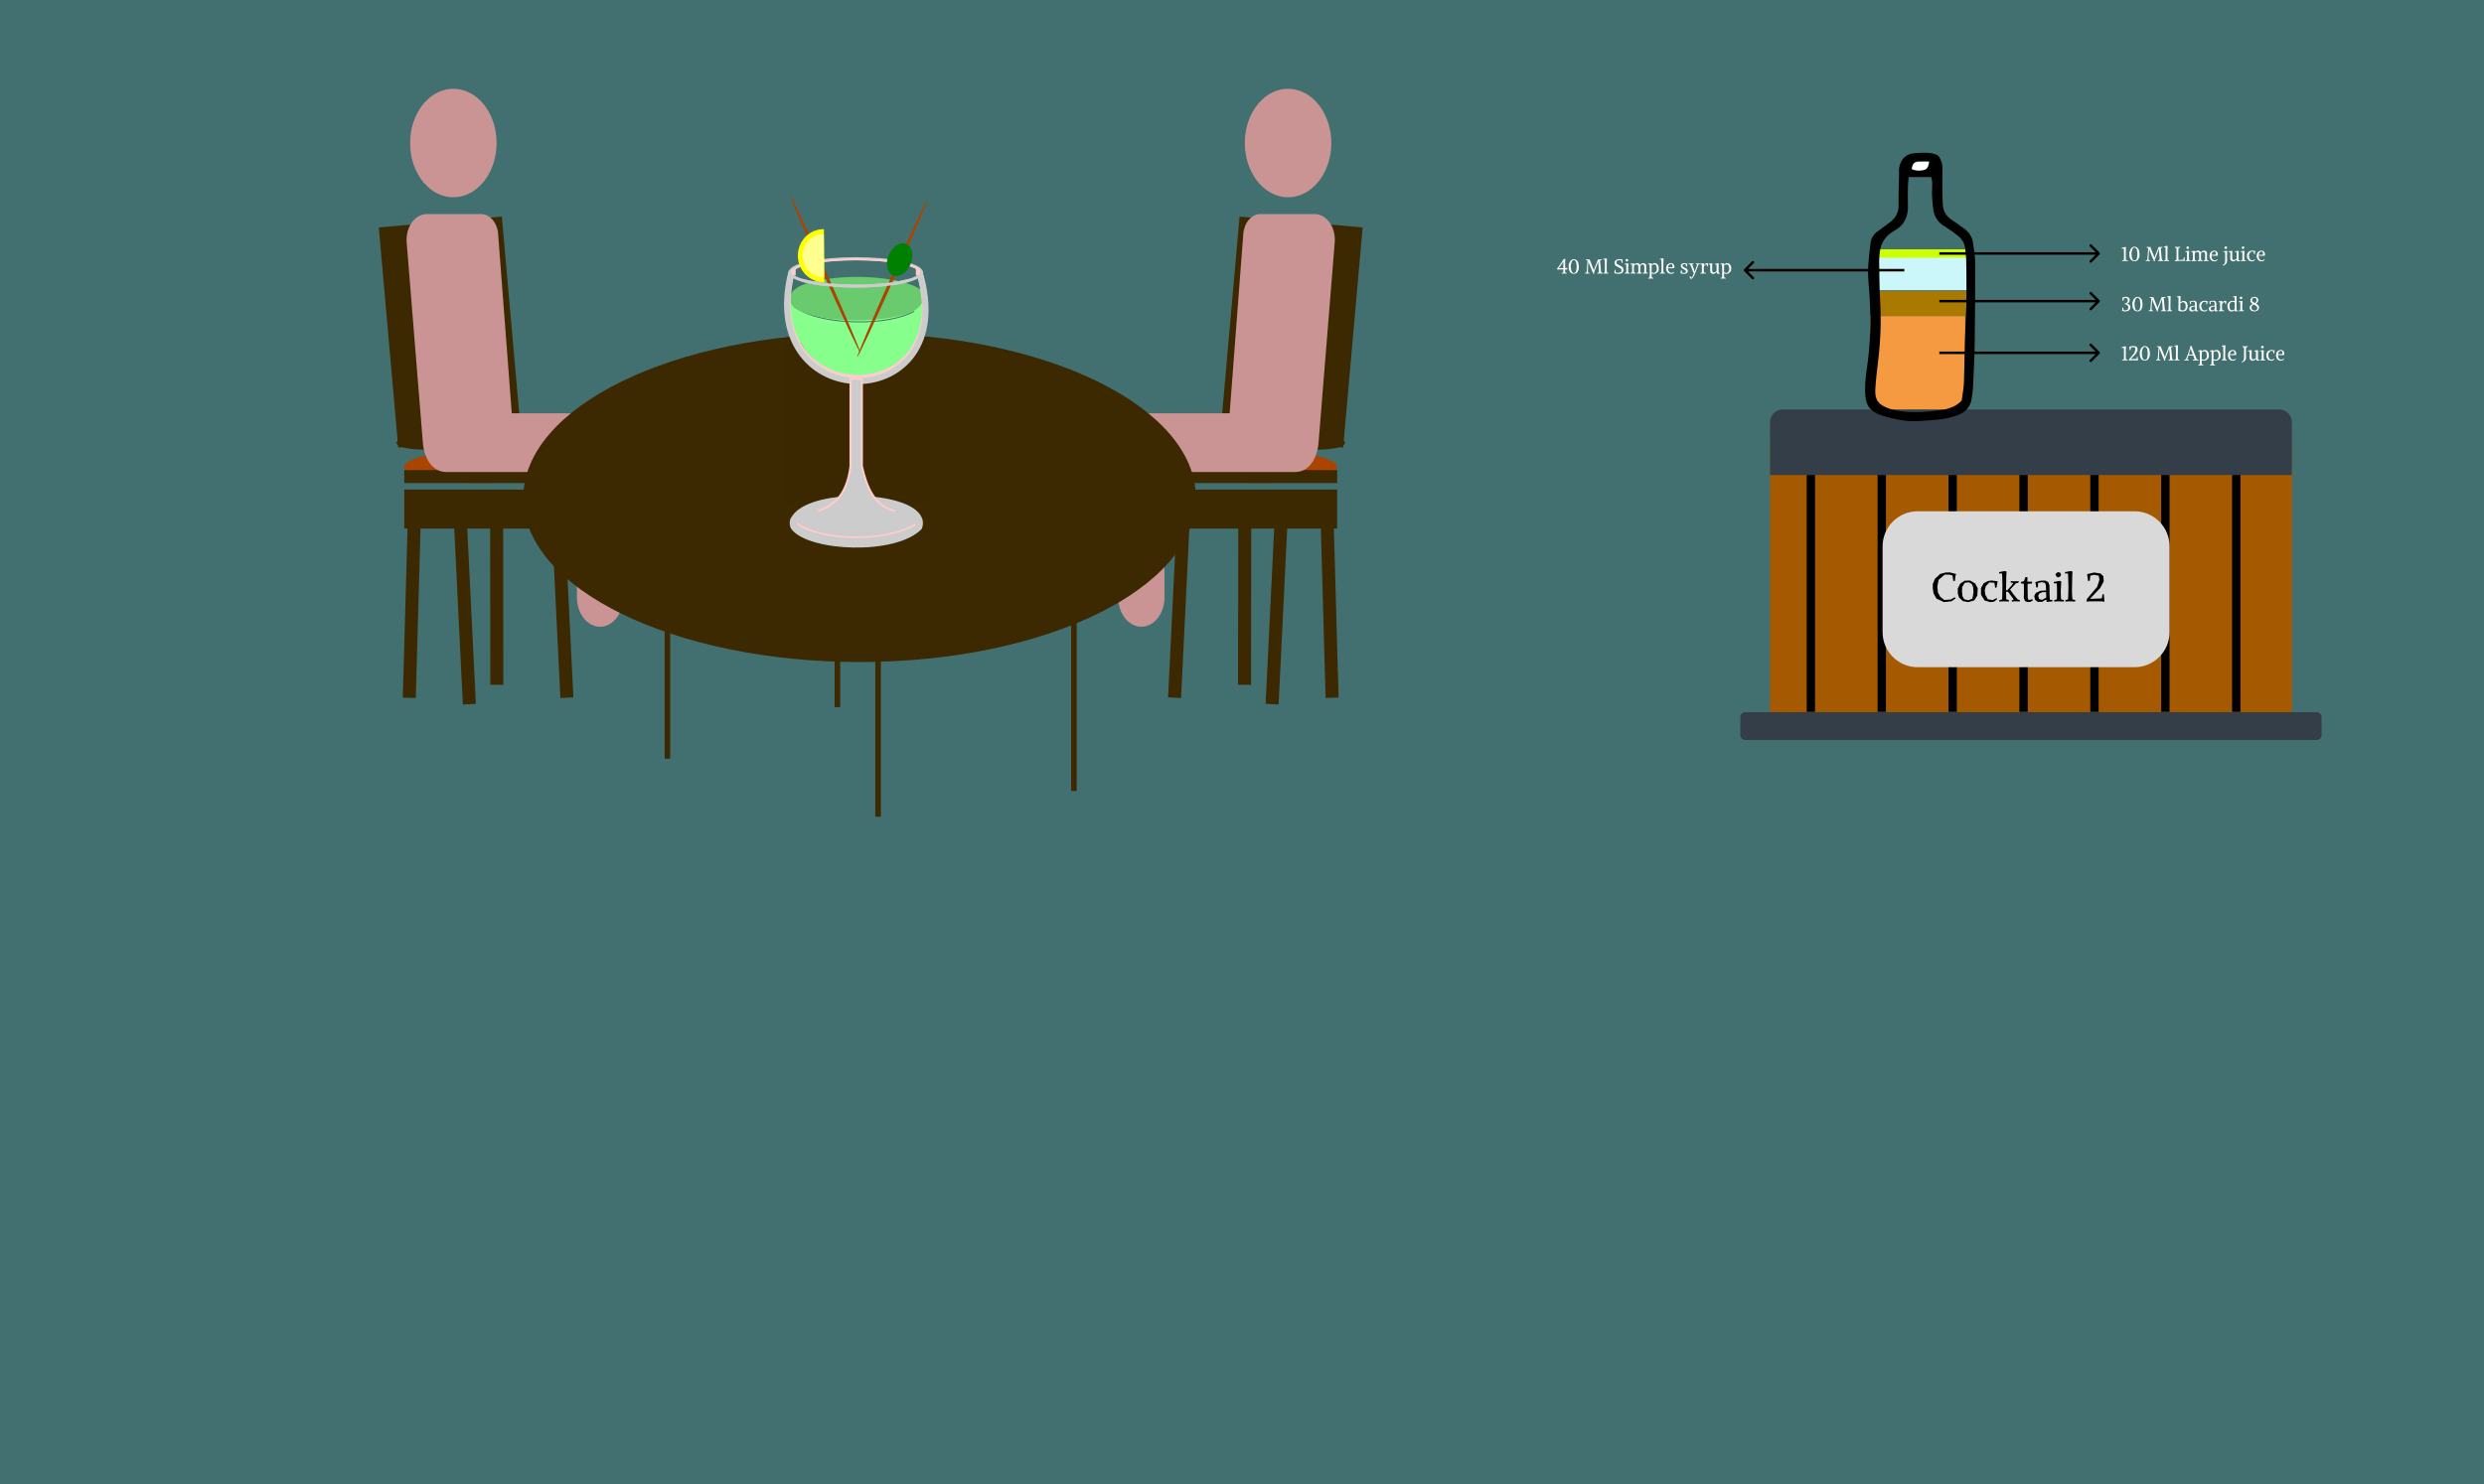 <svg width="1489" height="890" viewBox="0 0 1489 890" fill="none" xmlns="http://www.w3.org/2000/svg">
<rect width="1489" height="890" fill="#427070"/>
<rect x="764.732" y="297.46" width="7.795" height="124.722" transform="rotate(2.791 764.732 297.46)" fill="#3C2801"/>
<rect x="706.268" y="293.562" width="7.795" height="124.722" transform="rotate(2.791 706.268 293.562)" fill="#3C2801"/>
<rect x="791.135" y="293.811" width="7.795" height="124.722" transform="rotate(-1.597 791.135 293.811)" fill="#3C2801"/>
<rect x="742.272" y="296.881" width="7.795" height="113.72" transform="rotate(0.076 742.272 296.881)" fill="#3C2801"/>
<rect x="704.094" y="293.562" width="97.439" height="23.386" fill="#3C2801"/>
<ellipse cx="754.762" cy="279.921" rx="46.771" ry="9.744" fill="#AA4400"/>
<rect x="707.991" y="281.87" width="93.542" height="7.795" fill="#3C2801"/>
<rect x="743.05" y="129.864" width="74.054" height="132.518" transform="rotate(5.054 743.05 129.864)" fill="#3C2801"/>
<ellipse cx="769.131" cy="261.664" rx="37.216" ry="7" transform="rotate(6.195 769.131 261.664)" fill="#3C2801"/>
<path d="M771.345 118.273C785.659 118.817 797.606 104.696 798.026 86.738C798.446 68.785 787.186 53.787 772.872 53.243C758.566 52.701 746.617 66.82 746.197 84.769C745.774 102.731 757.039 117.729 771.345 118.273Z" fill="#CA9494"/>
<path d="M800.093 145.346C800.442 141.017 799.33 136.703 797.04 133.472C794.751 130.24 791.487 128.378 788.061 128.378H755.51C750.221 128.378 745.794 133.486 745.286 140.18L737.096 247.82H688.724C683.809 247.82 679.094 250.306 675.622 254.729C672.149 259.153 670.2 265.152 670.208 271.402L670.311 358.23C670.324 367.958 676.528 375.789 684.176 375.789C684.182 375.789 684.192 375.789 684.2 375.789C691.857 375.789 698.054 367.878 698.044 358.142L697.961 288.435C697.96 286.997 698.408 285.618 699.208 284.599C700.006 283.582 701.091 283.012 702.221 283.012H776.522C784.18 283.012 789.58 275.582 790.389 265.393C790.441 264.715 797.139 181.871 800.093 145.346Z" fill="#CA9494"/>
<rect width="7.795" height="124.722" transform="matrix(-0.999 0.049 0.049 0.999 279.136 297.46)" fill="#3C2801"/>
<rect width="7.795" height="124.722" transform="matrix(-0.999 0.049 0.049 0.999 337.6 293.562)" fill="#3C2801"/>
<rect width="7.795" height="124.722" transform="matrix(-1 -0.028 -0.028 1 252.733 293.811)" fill="#3C2801"/>
<rect width="7.795" height="113.72" transform="matrix(-1 0.001 0.001 1 301.596 296.881)" fill="#3C2801"/>
<rect width="97.439" height="23.386" transform="matrix(-1 0 0 1 339.774 293.562)" fill="#3C2801"/>
<ellipse cx="46.771" cy="9.744" rx="46.771" ry="9.744" transform="matrix(-1 0 0 1 335.877 270.177)" fill="#AA4400"/>
<rect width="93.542" height="7.795" transform="matrix(-1 0 0 1 335.877 281.87)" fill="#3C2801"/>
<rect width="74.054" height="132.518" transform="matrix(-0.996 0.088 0.088 0.996 300.818 129.864)" fill="#3C2801"/>
<ellipse cx="37.216" cy="7" rx="37.216" ry="7" transform="matrix(-0.994 0.108 0.108 0.994 310.981 250.689)" fill="#3C2801"/>
<path d="M272.523 118.273C258.209 118.817 246.262 104.696 245.842 86.738C245.422 68.785 256.682 53.787 270.996 53.243C285.302 52.701 297.251 66.82 297.671 84.769C298.094 102.731 286.829 117.729 272.523 118.273Z" fill="#CA9494"/>
<path d="M243.775 145.346C243.426 141.017 244.538 136.703 246.828 133.472C249.117 130.24 252.381 128.378 255.807 128.378H288.358C293.647 128.378 298.074 133.486 298.582 140.18L306.772 247.82H355.144C360.059 247.82 364.774 250.306 368.246 254.729C371.719 259.153 373.668 265.152 373.66 271.402L373.557 358.23C373.544 367.958 367.34 375.789 359.692 375.789C359.686 375.789 359.676 375.789 359.668 375.789C352.011 375.789 345.814 367.878 345.824 358.142L345.907 288.435C345.908 286.997 345.46 285.618 344.66 284.599C343.862 283.582 342.777 283.012 341.647 283.012H267.346C259.688 283.012 254.288 275.582 253.479 265.393C253.427 264.715 246.729 181.871 243.775 145.346Z" fill="#CA9494"/>
<path d="M501.979 424.013V230.757" stroke="#3C2801" stroke-width="3.332"/>
<path d="M400.078 454.934V261.678" stroke="#3C2801" stroke-width="3.332"/>
<path d="M526.346 489.72V296.464" stroke="#3C2801" stroke-width="3.332"/>
<path d="M513.055 393.092V199.836" stroke="#3C2801" stroke-width="3.332"/>
<path d="M643.753 474.26V281.004" stroke="#3C2801" stroke-width="3.332"/>
<path d="M515.27 396.957C626.603 396.957 716.856 352.83 716.856 298.397C716.856 243.963 626.603 199.836 515.27 199.836C403.937 199.836 313.684 243.963 313.684 298.397C313.684 352.83 403.937 396.957 515.27 396.957Z" fill="#3C2801"/>
<g clip-path="url(#clip0_47_163)">
<path d="M473.5 178.6L554.7 178.964L552.6 187L554.368 194L549.783 206.103L538.192 219.483L528.733 224.949L518.341 227.964L508.216 226.456L498.624 222.876L490.63 218.352L483.836 211.191L477.308 201.391L474.9 193.3L473.444 187.445V183.5L473.5 178.6Z" fill="#87FF8C" stroke="#87FF8C" stroke-width="0.47"/>
<path d="M481.036 186.79C496.951 194.819 532.159 195.367 547.746 186.79" stroke="#427070" stroke-width="0.583" stroke-linecap="round" stroke-linejoin="round"/>
<path d="M554.7 179.3C552.125 181.656 551.444 185.788 543.553 188.225C535.662 190.662 524.957 192.035 513.785 192.042C502.614 192.05 491.89 190.691 483.965 188.266C476.04 185.84 473.549 182.742 473.5 179.3C473.45 175.857 475.846 172.351 483.703 169.904C491.559 167.456 502.247 166.069 513.419 166.046C524.592 166.024 535.337 167.368 543.297 169.784C551.257 172.2 554.605 175.157 554.7 178.6" fill="#69CB6D"/>
<path d="M475.6 202.4L434.3 208.7L316.112 301.464H489.712L502.312 298.664L505.812 295.164L509.312 281.164V233.564V230.064L498.812 227.964L486.912 221.664L477.812 212.564L475.6 202.4Z" fill="#3B2801"/>
<path d="M522.612 295.164L534.512 301.464H686.412L678.712 244.764L619.1 215.364L551.9 202.4V207.3L547.112 215.364L537.312 224.464L529.612 227.964L524.012 230.064H517.012V268.564L516.312 281.164L518.412 286.064L522.612 295.164Z" fill="#3B2801"/>
<path d="M489.712 301.464L502.312 298.664L505.812 295.164L509.312 281.164V233.564V230.064L498.812 227.964L486.912 221.664L477.812 212.564L475.6 202.4L434.3 208.7L316.112 301.464M489.712 301.464H534.512M489.712 301.464H316.112M534.512 301.464L522.612 295.164L518.412 286.064L516.312 281.164L517.012 268.564V230.064H524.012L529.612 227.964L537.312 224.464L547.112 215.364L551.9 207.3V202.4L619.1 215.364L678.712 244.764L686.412 301.464M534.512 301.464H686.412M686.412 301.464H316.112" stroke="#3B2801" stroke-width="1.4"/>
<path d="M474.587 163.318C454.008 247.867 575.761 247.542 551.063 163.318H551.295" stroke="#FFCCCC" stroke-width="3.542" stroke-linecap="round" stroke-linejoin="round"/>
<path d="M474.28 163.5C453.033 250.347 576.822 250.011 551.322 163.5" stroke="#CCCCCC" stroke-width="3.647" stroke-linecap="round" stroke-linejoin="round"/>
<path d="M552.277 163.327C552.274 165.501 548.145 167.586 540.796 169.124C533.446 170.663 523.476 171.53 513.073 171.534C502.669 171.539 492.681 170.681 485.3 169.149C477.918 167.617 473.746 165.536 473.699 163.363C473.653 161.188 477.737 159.099 485.054 157.553C492.372 156.008 502.325 155.131 512.731 155.117C523.136 155.103 533.142 155.952 540.556 157.477C547.97 159.002 552.185 161.08 552.277 163.254" stroke="#CCCCCC" stroke-width="1.799" stroke-linecap="round" stroke-linejoin="round"/>
<path d="M475.314 161.962C485.297 153.355 541.308 153.487 550.722 161.837" stroke="#FFCCCC" stroke-width="1.127" stroke-linecap="round" stroke-linejoin="round"/>
<path d="M476.281 160.976C475.295 161.079 474.525 161.942 474.525 162.981C474.525 164.089 475.401 164.985 476.481 164.985C476.593 164.985 476.698 164.969 476.804 164.95V161C476.697 160.981 476.593 160.976 476.481 160.976C476.414 160.976 476.347 160.969 476.281 160.976Z" fill="#FFCCCC" stroke="#FFCCCC" stroke-width="0.365" stroke-linecap="round" stroke-linejoin="round"/>
<path d="M549.708 160.844C550.692 160.95 551.46 161.841 551.46 162.914C551.46 164.058 550.587 164.984 549.509 164.984C549.398 164.984 549.293 164.967 549.187 164.948V160.868C549.294 160.849 549.397 160.844 549.509 160.844C549.576 160.844 549.643 160.837 549.708 160.844Z" fill="#FFCCCC" stroke="#FFCCCC" stroke-width="0.371" stroke-linecap="round" stroke-linejoin="round"/>
<path d="M534.038 166.466C528.453 178.99 523.19 191.043 519.404 199.98C515.618 208.916 513.618 214.007 513.843 214.135C514.069 214.263 516.501 209.417 520.606 200.661C524.71 191.905 530.153 179.954 535.74 167.43C541.326 154.907 546.599 142.833 550.403 133.858C554.207 124.884 556.23 119.741 556.029 119.559C555.828 119.377 553.419 124.17 549.331 132.886C545.243 141.603 539.809 153.532 534.222 166.054" fill="#AA4400"/>
<path d="M532.742 152.943C531.695 155.453 531.377 158.147 531.857 160.433C532.337 162.719 533.577 164.411 535.304 165.137C537.03 165.864 539.103 165.566 541.068 164.308C543.032 163.051 544.727 160.937 545.782 158.43C546.836 155.923 547.163 153.229 546.691 150.937C546.219 148.646 544.987 146.945 543.265 146.207C541.543 145.47 539.471 145.756 537.505 147.004C535.538 148.251 533.838 150.358 532.776 152.862" fill="#008000"/>
<path d="M495.578 163.911C501.163 176.436 506.426 188.488 510.212 197.425C513.998 206.362 515.998 211.452 515.773 211.58C515.547 211.708 513.116 206.863 509.011 198.107C504.906 189.351 499.463 177.4 493.876 164.876C488.29 152.352 483.017 140.278 479.213 131.304C475.409 122.329 473.386 117.187 473.587 117.004C473.788 116.822 476.197 121.615 480.285 130.332C484.373 139.049 489.807 150.977 495.394 163.5" fill="#AA4400"/>
<path d="M493.595 137.396C493.693 137.396 493.789 137.4 493.887 137.401L494.129 169.184C494.032 169.187 493.935 169.193 493.837 169.194C485.303 169.259 478.33 162.194 478.262 153.413L478.261 153.274C478.268 144.548 485.113 137.461 493.595 137.396Z" fill="#FFFF00"/>
<path d="M481.334 168.174C488.739 170.289 500.531 171.538 513.073 171.536C525.556 171.527 537.276 170.279 544.646 168.174" stroke="#CCCCCC" stroke-width="1.799" stroke-linecap="round" stroke-linejoin="round"/>
<path d="M493.56 140.415C493.639 140.415 493.717 140.419 493.796 140.419L493.992 166.164C493.914 166.165 493.835 166.171 493.756 166.171C486.844 166.224 481.195 160.501 481.14 153.389L481.139 153.276C481.145 146.208 486.689 140.468 493.56 140.415Z" fill="#FFFF90"/>
<path d="M474.766 310.387C484.414 293.033 545.08 294.231 552.066 310.387C552.987 311.933 553.049 315.202 552.066 317.016C536.52 332.776 484.8 330.257 474.766 317.016C473.602 315.599 473.457 311.605 474.766 310.387Z" fill="#CCCCCC" stroke="#CCCCCC" stroke-width="0.868"/>
<path d="M478.216 314.125C490.638 323.54 529.135 325.889 548.396 314.63" stroke="#FFCCCC" stroke-width="1.069" stroke-linecap="round" stroke-linejoin="round"/>
<path d="M490.745 306.144C500.092 303.065 507.701 296.609 509.826 279.502V227.241H516.64V279.502C519.587 292.29 524.128 303.279 535.873 306.144" fill="#CCCCCC"/>
<path d="M490.745 306.144C500.092 303.065 507.701 296.609 509.826 279.502V227.241H516.64V279.502C519.587 292.29 524.128 303.279 535.873 306.144" stroke="#FFCCCC" stroke-width="1.235" stroke-linecap="round" stroke-linejoin="round"/>
</g>
<path d="M1179 154H1125.5V174H1179V154Z" fill="#CBF7FA"/>
<path d="M1125.5 174.564H1179V189.564H1125.5V174.564Z" fill="#AA7A00"/>
<path d="M1125.5 149.5H1179V154.5H1125.5V149.5Z" fill="#CCFF00"/>
<path d="M1121 189.564H1178V249.564H1121V189.564Z" fill="#F59A40"/>
<path d="M1061.02 264.829H1373.88V433.657H1061.02V264.829Z" fill="#A55900"/>
<path d="M1373.84 284.829V253.11C1373.84 248.931 1370.4 245.493 1366.22 245.493H1068.64C1064.46 245.493 1061.02 248.931 1061.02 253.11V284.829H1373.84Z" fill="#333E48"/>
<path d="M1391.65 440.767C1391.65 442.407 1390.28 443.774 1388.64 443.774H1046.22C1044.58 443.774 1043.21 442.407 1043.21 440.767V430.024C1043.21 428.383 1044.58 427.017 1046.22 427.017H1388.64C1390.28 427.017 1391.65 428.383 1391.65 430.024V440.767Z" fill="#333E48"/>
<path d="M1085.5 426.823V284.816" stroke="black" stroke-width="5"/>
<path d="M1128 426.823V284.816" stroke="black" stroke-width="5"/>
<path d="M1170.5 426.823V284.816" stroke="black" stroke-width="5"/>
<path d="M1213 426.823V284.816" stroke="black" stroke-width="5"/>
<path d="M1255.5 426.823V284.816" stroke="black" stroke-width="5"/>
<path d="M1298 426.823V284.816" stroke="black" stroke-width="5"/>
<path d="M1340.5 426.823V284.816" stroke="black" stroke-width="5"/>
<path d="M1161.63 93.147C1163.55 95.462 1164.52 98.303 1164.37 101.189C1164.24 106.285 1164.32 111.388 1164.37 116.492C1164.37 118.649 1164.51 120.807 1164.64 122.958C1164.69 124.732 1165.21 126.469 1166.15 128.026C1167.1 129.583 1168.44 130.915 1170.07 131.911C1172.36 133.397 1174.55 135.035 1176.78 136.603C1180.2 139.008 1182.35 142.083 1182.77 146.022C1183.17 149.728 1183.98 153.427 1183.99 157.133C1184.03 173.203 1183.94 189.276 1183.72 205.351C1183.59 214.174 1183.14 222.997 1182.72 231.813C1182.6 234.556 1182.25 237.287 1181.69 239.985C1181.34 241.928 1180.44 243.758 1179.07 245.296C1177.71 246.834 1175.92 248.03 1173.89 248.767C1169.25 250.508 1164.32 251.536 1159.31 251.808C1153.04 252.26 1146.7 253.13 1140.42 252.027C1136.35 251.41 1132.35 250.494 1128.45 249.287C1120.65 246.657 1118.18 243.225 1118 234.724C1117.98 229.815 1118.38 224.912 1119.19 220.058C1120.81 208.768 1121.43 197.379 1121.05 185.999C1120.9 180.519 1120.59 175.039 1120.08 169.559C1119.32 161.483 1120.29 153.502 1121.3 145.508C1121.47 144.14 1121.95 142.818 1122.71 141.622C1123.47 140.427 1124.49 139.383 1125.71 138.556C1128.09 136.843 1130.47 135.131 1132.8 133.343C1134.52 132.129 1135.9 130.564 1136.82 128.778C1137.74 126.992 1138.17 125.034 1138.08 123.068C1137.95 116.594 1138.27 110.114 1138.39 103.641C1138.3 102.665 1138.3 101.685 1138.39 100.709C1139.41 95.715 1142.01 92.057 1148.63 91.749C1152.97 91.557 1157.35 91.085 1161.63 93.147ZM1144.12 106.196C1143.94 108.361 1143.72 110.08 1143.69 111.799C1143.64 115.526 1143.56 119.259 1143.69 122.979C1143.94 129.521 1141.77 134.939 1135.32 138.501C1129.12 141.926 1126.89 147.187 1126.6 153.386C1126.55 154.366 1126.41 155.345 1126.43 156.325C1126.6 164.545 1126.54 172.765 1127.06 180.985C1127.69 192.732 1127.28 204.506 1125.84 216.195C1125.19 222.045 1124.4 227.895 1124.11 233.758C1123.82 239.923 1126.09 242.732 1132.39 245.013C1133.81 245.495 1135.27 245.868 1136.77 246.129C1145.67 247.849 1154.57 247.15 1163.41 245.91C1168.15 245.225 1172.68 243.705 1175.87 240.204C1176.35 236.615 1177.1 233.135 1177.23 229.634C1177.67 217.496 1177.61 205.344 1178.28 193.219C1178.99 180.471 1178.87 167.744 1178.58 155.003C1178.52 153.071 1178.14 151.153 1177.98 149.166C1177.88 147.692 1177.45 146.251 1176.71 144.928C1175.98 143.605 1174.97 142.426 1173.73 141.46C1171.33 139.465 1168.77 137.633 1166.08 135.98C1164.11 134.907 1162.44 133.443 1161.21 131.699C1159.97 129.956 1159.2 127.98 1158.94 125.924C1158.52 123.02 1158.24 120.081 1158.13 117.156C1158.02 114.608 1158.3 112.06 1158.26 109.511C1158.16 108.39 1157.94 107.279 1157.63 106.189H1144.12V106.196ZM1146.48 100.586C1148.56 101.322 1150.82 101.517 1153.02 101.147C1155.46 100.812 1156.45 99.51 1156.62 96.592C1154.46 96.592 1152.3 96.517 1150.15 96.592C1147.99 96.668 1146.65 97.846 1146.48 100.586Z" fill="black"/>
<path d="M1146 101.485C1146.17 98.422 1147.44 97.166 1149.7 97.051C1151.96 96.936 1154.01 97.051 1156.18 97.051C1156 100.291 1155.01 101.746 1152.54 102.113C1150.35 102.526 1148.08 102.309 1146 101.485Z" fill="white"/>
<path d="M1258.54 212.094C1258.83 211.801 1258.83 211.326 1258.54 211.033L1253.77 206.26C1253.48 205.967 1253 205.967 1252.71 206.26C1252.41 206.553 1252.41 207.028 1252.71 207.321L1256.95 211.564L1252.71 215.806C1252.41 216.099 1252.41 216.574 1252.71 216.867C1253 217.16 1253.48 217.16 1253.77 216.867L1258.54 212.094ZM1162.49 212.314H1258.01V210.814H1162.49V212.314Z" fill="black"/>
<path d="M1258.55 181.093C1258.84 180.8 1258.84 180.326 1258.55 180.033L1253.78 175.26C1253.49 174.967 1253.01 174.967 1252.72 175.26C1252.42 175.553 1252.42 176.028 1252.72 176.321L1256.96 180.563L1252.72 184.806C1252.42 185.099 1252.42 185.574 1252.72 185.867C1253.01 186.16 1253.49 186.16 1253.78 185.867L1258.55 181.093ZM1162.5 181.313H1258.02V179.813H1162.5V181.313Z" fill="black"/>
<path d="M1258.55 152.53C1258.84 152.237 1258.84 151.762 1258.55 151.469L1253.78 146.696C1253.49 146.404 1253.01 146.404 1252.72 146.696C1252.42 146.989 1252.42 147.464 1252.72 147.757L1256.96 152L1252.72 156.242C1252.42 156.535 1252.42 157.01 1252.72 157.303C1253.01 157.596 1253.49 157.596 1253.78 157.303L1258.55 152.53ZM1162.5 152.75H1258.02V151.25H1162.5V152.75Z" fill="black"/>
<path d="M1045.47 161.469C1045.18 161.762 1045.18 162.237 1045.47 162.53L1050.24 167.303C1050.54 167.596 1051.01 167.596 1051.3 167.303C1051.6 167.01 1051.6 166.535 1051.3 166.242L1047.06 162L1051.3 157.757C1051.6 157.464 1051.6 156.989 1051.3 156.696C1051.01 156.404 1050.54 156.404 1050.24 156.696L1045.47 161.469ZM1141.52 161.25H1046V162.75H1141.52V161.25Z" fill="black"/>
<path d="M1274.32 209.152L1274.26 212.176L1274.28 214.419L1274.36 215.464L1275.5 215.704L1275.44 216.124L1273.77 216.064L1272.06 216.124L1272.09 215.704L1273.11 215.572L1273.18 214.12L1273.17 209.895L1273.08 208.612H1271.85L1271.88 208.119L1274 207.651L1274.44 207.784L1274.32 209.152ZM1280.74 215.199L1281.01 213.928L1281.39 213.964L1281.56 216.184L1280.61 216.064H1276.82L1276.64 216.184L1276.21 216.064L1276.28 215.404L1279.39 211.708L1280.07 209.583L1279.83 208.371L1278.42 208.119L1277.32 208.371L1277.17 209.872L1276.66 209.98L1276.36 207.915L1278.5 207.424L1280.4 207.724L1281.24 208.539L1281.36 210.076L1280.29 212.079L1277.25 215.283L1277.29 215.32L1280.74 215.199ZM1287.44 215.704L1286.22 216.208H1285.19L1283.74 215.559L1282.86 214.023L1282.65 212.727V210.736L1283.52 208.707L1284.9 207.544L1286.18 207.495L1287.21 207.939L1288.29 209.188L1288.73 211.6L1288.65 213.46L1288.11 214.827L1287.44 215.704ZM1285.1 208.095L1284.34 209.212L1283.86 211.372L1284.09 213.628L1284.5 215.044L1285.26 215.715H1286.12L1286.87 215.152L1287.23 214.059L1287.47 211.887L1287.09 209.044L1286.15 207.999L1285.1 208.095ZM1293.49 214.408L1293.96 208.263L1292.98 208.023L1293.04 207.604L1294.5 207.663H1295.28V207.904L1297.15 212.572L1297.69 214.143H1297.72L1298.2 212.656L1300.09 207.904V207.663H1300.81L1302.46 207.604L1302.43 208.023L1301.44 208.263L1301.96 214.264L1302.18 215.488L1303 215.704L1302.94 216.124L1301.47 216.064L1299.83 216.124L1299.85 215.704L1300.72 215.499L1300.75 214.383L1300.64 212.583L1300.31 208.983H1300.25L1299.78 210.447L1297.82 215.512L1298.02 216.064L1297.44 216.303L1297.21 215.74L1294.98 210.411L1294.51 208.983H1294.46L1294.21 212.859L1294.16 214.432L1294.19 215.475L1295.06 215.715L1295 216.135L1293.74 216.064L1292.46 216.124L1292.48 215.704L1293.31 215.464L1293.49 214.408ZM1305.49 208.707L1305.42 212.908L1305.45 214.072L1305.55 215.464L1306.43 215.704L1306.37 216.124L1304.9 216.064L1303.44 216.124L1303.46 215.704L1304.25 215.464L1304.31 214.204L1304.36 211.576L1304.29 208.899L1304.23 207.7L1303.38 207.735L1303.32 207.315L1304.97 206.992L1305.57 207.123L1305.49 208.707ZM1312.82 208.479L1313.05 207.424L1313.63 207.327L1315.31 211.768L1316.86 215.464L1317.87 215.704L1317.81 216.184L1316.35 216.064L1314.52 216.184L1314.55 215.704L1315.53 215.464L1314.69 213.184L1313.24 213.135L1311.86 213.184L1311.08 215.464L1311.99 215.704L1311.93 216.184L1310.47 216.064L1309.36 216.184L1309.39 215.704L1310.32 215.464L1311.74 211.779L1312.82 208.479ZM1313.17 208.899L1312.07 212.523L1313.24 212.572L1314.45 212.523L1313.68 210.604L1313.19 208.899H1313.17ZM1319.76 210.604H1319.85L1321.13 209.824L1322.46 209.967L1323.34 210.592L1324.04 212.02L1324.05 214.059L1323.59 215.008L1322.21 216.124L1320.88 216.303L1319.74 216.003L1319.78 217.072L1319.87 218.464L1320.75 218.704L1320.69 219.124L1319.22 219.064L1317.76 219.124L1317.78 218.704L1318.58 218.464L1318.64 217.204L1318.68 214.576L1318.61 211.9L1318.55 210.615L1317.7 210.652L1317.64 210.232L1319.3 209.908L1319.75 210.04L1319.76 210.604ZM1319.75 215.344L1321.05 215.764L1321.8 215.548L1322.73 214.564L1322.9 213.184L1322.54 211.167L1321.47 210.531L1319.79 211.107L1319.81 211.708L1319.75 215.344ZM1326.81 210.604H1326.89L1328.17 209.824L1329.51 209.967L1330.38 210.592L1331.08 212.02L1331.09 214.059L1330.63 215.008L1329.25 216.124L1327.92 216.303L1326.78 216.003L1326.82 217.072L1326.91 218.464L1327.79 218.704L1327.73 219.124L1326.27 219.064L1324.8 219.124L1324.83 218.704L1325.62 218.464L1325.68 217.204L1325.73 214.576L1325.65 211.9L1325.59 210.615L1324.74 210.652L1324.68 210.232L1326.34 209.908L1326.79 210.04L1326.81 210.604ZM1326.79 215.344L1328.09 215.764L1328.85 215.548L1329.77 214.564L1329.94 213.184L1329.58 211.167L1328.51 210.531L1326.83 211.107L1326.85 211.708L1326.79 215.344ZM1333.9 208.707L1333.83 212.908L1333.86 214.072L1333.96 215.464L1334.83 215.704L1334.77 216.124L1333.31 216.064L1331.85 216.124L1331.87 215.704L1332.66 215.464L1332.72 214.204L1332.77 211.576L1332.7 208.899L1332.64 207.7L1331.79 207.735L1331.73 207.315L1333.38 206.992L1333.98 207.123L1333.9 208.707ZM1336.65 212.835L1336.64 212.943L1336.96 214.635L1337.91 215.572L1339.01 215.691L1340.14 215.092L1340.36 215.404L1339.41 216.16L1338.28 216.303L1337.1 216.027L1336.08 215.176L1335.47 213.376L1335.68 211.768L1336.3 210.639L1337.56 209.943L1338.62 209.811L1339.46 210.076L1340.1 210.663L1340.48 211.732L1340.49 212.727L1340.32 212.859L1338.72 212.967L1336.65 212.835ZM1337.25 210.891L1336.78 211.803L1336.71 212.344L1338.53 212.367L1339.36 212.188L1339.29 211.072L1338.93 210.46L1338.16 210.352L1337.25 210.891ZM1345.17 209.607L1345.1 208.263L1344.18 208.023L1344.24 207.544L1345.7 207.663L1347.35 207.544L1347.32 208.023L1346.36 208.263L1346.28 211.288L1346.36 214.755L1345.93 215.956L1345.19 216.663L1343.9 217.335L1343.66 217.036L1344.89 216.1L1345.15 214.768L1345.17 209.607ZM1349.68 211.923V214.54L1350 215.331L1351.01 215.464L1352.32 214.684V213.411L1352.31 211.911L1352.25 210.663L1351.4 210.699L1351.34 210.279L1352.99 209.956L1353.59 210.087L1353.51 211.719L1353.5 212.68L1353.52 213.411V215.572L1354.36 215.811L1354.3 216.232H1352.66L1352.38 215.223L1351.02 216.219L1349.8 216.303L1348.7 215.548L1348.52 214.587L1348.53 212.02L1348.41 210.652L1347.56 210.688L1347.5 210.268L1349.15 209.943L1349.75 210.076L1349.68 211.923ZM1355.59 207.567L1356.15 207.303L1356.72 207.495L1356.99 208.144L1356.65 208.672L1356.09 208.899L1355.56 208.576L1355.31 208.035L1355.59 207.567ZM1356.95 211.708L1356.88 212.908L1356.91 214.072L1356.96 215.464L1357.84 215.704L1357.78 216.124L1356.36 216.064L1354.9 216.124L1354.92 215.704L1355.71 215.464L1355.77 214.204L1355.75 211.9L1355.69 210.652L1354.84 210.688L1354.78 210.268L1356.43 209.943L1357.03 210.076L1356.95 211.708ZM1362.58 210.508L1361.07 210.387L1359.99 211.54L1359.68 212.788L1359.83 214.059L1360.6 215.452L1362.08 215.691L1363.2 215.092L1363.42 215.404L1362.47 216.16L1361.34 216.303L1359.63 215.811L1358.56 214.072L1358.55 212.068L1359.36 210.639L1360.62 209.98L1361.72 209.824L1363.55 210.064L1363.19 211.947L1362.8 212.008L1362.58 210.508ZM1365.48 212.835L1365.46 212.943L1365.79 214.635L1366.74 215.572L1367.84 215.691L1368.97 215.092L1369.18 215.404L1368.24 216.16L1367.11 216.303L1365.93 216.027L1364.91 215.176L1364.3 213.376L1364.5 211.768L1365.13 210.639L1366.39 209.943L1367.44 209.811L1368.28 210.076L1368.93 210.663L1369.3 211.732L1369.32 212.727L1369.15 212.859L1367.55 212.967L1365.48 212.835ZM1366.08 210.891L1365.61 211.803L1365.54 212.344L1367.36 212.367L1368.19 212.188L1368.12 211.072L1367.76 210.46L1366.99 210.352L1366.08 210.891Z" fill="#FFFEFD"/>
<path d="M1276.89 185.34L1275.75 186.408L1274.06 186.756L1273.07 186.66L1272.04 186.312L1272.34 184.344L1272.77 184.404L1272.98 185.952L1273.96 186.168L1275.3 185.82L1275.84 184.428L1275.56 183.3L1274.62 182.592L1273.65 182.448V181.968L1274.57 181.764L1275.32 181.068L1275.54 179.868L1275.22 179.016L1274.33 178.584L1273.12 178.848L1272.89 180.324L1272.46 180.384L1272.18 178.488L1274.02 177.924L1275.46 178.116L1276.52 179.004L1276.65 180.048L1276.38 180.948L1275.86 181.692L1274.86 182.1V182.148L1276.26 182.544L1277.02 183.648L1276.89 185.34ZM1283.04 186.204L1281.83 186.708H1280.8L1279.34 186.06L1278.47 184.524L1278.25 183.228V181.236L1279.13 179.208L1280.51 178.044L1281.78 177.996L1282.81 178.44L1283.89 179.688L1284.34 182.1L1284.25 183.96L1283.71 185.328L1283.04 186.204ZM1280.7 178.596L1279.94 179.712L1279.46 181.872L1279.69 184.128L1280.1 185.544L1280.87 186.216H1281.72L1282.48 185.652L1282.84 184.56L1283.08 182.388L1282.69 179.544L1281.76 178.5L1280.7 178.596ZM1289.1 184.908L1289.56 178.764L1288.58 178.524L1288.64 178.104L1290.1 178.164H1290.88V178.404L1292.76 183.072L1293.3 184.644H1293.32L1293.8 183.156L1295.7 178.404V178.164H1296.42L1298.06 178.104L1298.04 178.524L1297.04 178.764L1297.57 184.764L1297.78 185.988L1298.6 186.204L1298.54 186.624L1297.08 186.564L1295.43 186.624L1295.46 186.204L1296.32 186L1296.36 184.884L1296.25 183.084L1295.91 179.484H1295.85L1295.38 180.948L1293.43 186.012L1293.62 186.564L1293.04 186.804L1292.82 186.24L1290.58 180.912L1290.12 179.484H1290.07L1289.82 183.36L1289.77 184.932L1289.79 185.976L1290.67 186.216L1290.61 186.636L1289.35 186.564L1288.06 186.624L1288.09 186.204L1288.92 185.964L1289.1 184.908ZM1301.1 179.208L1301.02 183.408L1301.06 184.572L1301.16 185.964L1302.03 186.204L1301.97 186.624L1300.51 186.564L1299.04 186.624L1299.07 186.204L1299.86 185.964L1299.92 184.704L1299.97 182.076L1299.9 179.4L1299.84 178.2L1298.98 178.236L1298.92 177.816L1300.58 177.492L1301.18 177.624L1301.1 179.208ZM1307.01 181.08L1307.09 181.164L1308.34 180.48L1309.65 180.444L1310.92 181.416L1311.42 183.42L1311.06 185.208L1310.2 186.3L1308.47 186.804L1306.2 186.504L1305.78 186.084L1305.88 182.124L1305.87 179.4L1305.81 178.2L1304.96 178.236L1304.9 177.816L1306.55 177.492L1307.15 177.624L1307.01 181.08ZM1306.98 184.728L1307.08 185.844L1308.64 186.192L1309.83 185.448L1310.18 184.128L1310.13 182.544L1309.28 181.308L1308.53 181.128L1307.01 181.74L1306.98 184.728ZM1313.71 185.892L1314.61 186.12L1315.82 185.424L1315.77 183.804H1314.73L1313.8 184.176L1313.38 184.92L1313.71 185.892ZM1316.8 184.38L1316.89 186.072L1317.71 186.192L1317.63 186.588L1315.96 186.732L1315.81 186.024H1315.75L1314.56 186.732H1313.31L1312.47 186.12L1312.22 184.944L1312.75 184.008L1314.19 183.384L1315.77 183.324L1315.72 181.824L1315.49 181.08L1314.52 180.804L1313.36 181.08L1313.32 182.352L1312.85 182.448L1312.54 180.804L1313.92 180.396L1315.47 180.324L1316.41 180.78L1316.79 181.812L1316.8 184.38ZM1322.38 181.008L1320.87 180.888L1319.79 182.04L1319.48 183.288L1319.64 184.56L1320.4 185.952L1321.88 186.192L1323.01 185.592L1323.22 185.904L1322.28 186.66L1321.15 186.804L1319.43 186.312L1318.36 184.572L1318.35 182.568L1319.17 181.14L1320.43 180.48L1321.52 180.324L1323.36 180.564L1323 182.448L1322.6 182.508L1322.38 181.008ZM1325.47 185.892L1326.37 186.12L1327.58 185.424L1327.54 183.804H1326.49L1325.57 184.176L1325.15 184.92L1325.47 185.892ZM1328.57 184.38L1328.65 186.072L1329.48 186.192L1329.4 186.588L1327.73 186.732L1327.57 186.024H1327.51L1326.32 186.732H1325.08L1324.24 186.12L1323.98 184.944L1324.51 184.008L1325.95 183.384L1327.54 183.324L1327.49 181.824L1327.26 181.08L1326.29 180.804L1325.12 181.08L1325.09 182.352L1324.62 182.448L1324.31 180.804L1325.69 180.396L1327.24 180.324L1328.17 180.78L1328.56 181.812L1328.57 184.38ZM1332.04 181.548H1332.09L1332.83 180.696L1333.65 180.336L1334.55 180.564L1334.34 182.352L1333.92 182.268L1333.62 181.032L1332.84 181.284L1331.99 182.28L1331.93 183.408L1331.97 184.572L1332.01 185.964L1333.21 186.204L1333.15 186.624L1331.41 186.564L1329.95 186.624L1329.97 186.204L1330.77 185.964L1330.83 184.704L1330.8 182.4L1330.74 181.152L1329.89 181.188L1329.83 180.768L1331.49 180.444L1332.09 180.576L1332.04 181.548ZM1339.55 186.024H1339.49L1338.16 186.804L1336.82 186.66L1335.95 186.036L1335.25 184.608L1335.24 182.568L1335.7 181.62L1337.08 180.504L1338.41 180.324L1339.57 180.624L1339.5 178.332L1338.5 178.236L1338.56 177.816L1340.22 177.492L1340.7 177.624L1340.62 182.268L1340.7 186.072L1341.53 186.192L1341.44 186.588L1339.78 186.732L1339.55 186.024ZM1337.78 186.192L1339.55 185.52L1339.57 181.284L1338.24 180.864L1337.48 181.08L1336.56 182.064L1336.39 183.444L1336.75 185.46L1337.78 186.192ZM1342.77 178.068L1343.33 177.804L1343.9 177.996L1344.17 178.644L1343.83 179.172L1343.27 179.4L1342.74 179.076L1342.49 178.536L1342.77 178.068ZM1344.13 182.208L1344.06 183.408L1344.09 184.572L1344.14 185.964L1345.02 186.204L1344.96 186.624L1343.54 186.564L1342.08 186.624L1342.1 186.204L1342.89 185.964L1342.95 184.704L1342.93 182.4L1342.87 181.152L1342.02 181.188L1341.96 180.768L1343.61 180.444L1344.21 180.576L1344.13 182.208ZM1354.13 184.98L1353.29 186.216L1351.87 186.708H1350.78L1350.15 186.576L1349.14 186.024L1348.56 185.004V183.912L1349.41 182.796L1350.3 182.232L1349.45 181.536L1348.95 180.66L1349.08 179.34L1349.8 178.44L1350.83 178.032L1352.13 178.02L1353.34 178.728L1353.77 180.132L1353.21 181.344L1352.31 182.064L1353.36 182.736L1354.13 183.624V184.98ZM1349.64 183.948L1349.65 184.764L1350.03 185.772L1351.41 186.252L1352.59 185.952L1353.07 185.136L1353.04 184.152L1352.38 183.36L1350.83 182.532L1350.07 183.18L1349.64 183.948ZM1352.39 178.896L1351.38 178.512L1350.43 178.752L1349.99 179.484L1350 180.36L1350.49 181.044L1351.78 181.752L1352.44 181.044L1352.69 180.048L1352.39 178.896Z" fill="#FFFEFD"/>
<path d="M1274.32 149.588L1274.26 152.612L1274.28 154.856L1274.36 155.9L1275.5 156.14L1275.44 156.56L1273.77 156.5L1272.06 156.56L1272.09 156.14L1273.11 156.008L1273.18 154.556L1273.17 150.332L1273.08 149.048H1271.85L1271.88 148.556L1274 148.088L1274.44 148.22L1274.32 149.588ZM1281.22 156.14L1280.01 156.644H1278.98L1277.53 155.996L1276.65 154.46L1276.44 153.164V151.172L1277.31 149.144L1278.69 147.98L1279.96 147.932L1281 148.376L1282.08 149.624L1282.52 152.036L1282.44 153.896L1281.9 155.264L1281.22 156.14ZM1278.88 148.532L1278.13 149.648L1277.65 151.808L1277.88 154.064L1278.28 155.48L1279.05 156.152H1279.9L1280.66 155.588L1281.02 154.496L1281.26 152.324L1280.88 149.48L1279.94 148.436L1278.88 148.532ZM1287.28 154.844L1287.75 148.7L1286.76 148.46L1286.82 148.04L1288.29 148.1H1289.07V148.34L1290.94 153.008L1291.48 154.58H1291.5L1291.98 153.092L1293.88 148.34V148.1H1294.6L1296.24 148.04L1296.22 148.46L1295.22 148.7L1295.75 154.7L1295.97 155.924L1296.78 156.14L1296.72 156.56L1295.26 156.5L1293.62 156.56L1293.64 156.14L1294.5 155.936L1294.54 154.82L1294.43 153.02L1294.1 149.42H1294.04L1293.57 150.884L1291.61 155.948L1291.8 156.5L1291.23 156.74L1291 156.176L1288.77 150.848L1288.3 149.42H1288.25L1288 153.296L1287.95 154.868L1287.98 155.912L1288.85 156.152L1288.79 156.572L1287.53 156.5L1286.25 156.56L1286.27 156.14L1287.1 155.9L1287.28 154.844ZM1299.28 149.144L1299.21 153.344L1299.24 154.508L1299.34 155.9L1300.22 156.14L1300.16 156.56L1298.69 156.5L1297.23 156.56L1297.25 156.14L1298.04 155.9L1298.1 154.64L1298.15 152.012L1298.08 149.336L1298.02 148.136L1297.17 148.172L1297.11 147.752L1298.76 147.428L1299.36 147.56L1299.28 149.144ZM1305.28 156.5L1303.68 156.62L1303.7 156.14L1304.62 155.9L1304.74 152.228L1304.62 148.7L1303.69 148.46L1303.75 147.98L1305.22 148.1L1306.86 147.98L1306.84 148.46L1305.88 148.7L1305.76 152.228L1305.88 155.948L1308.8 155.72L1309.1 154.244L1309.52 154.28L1309.58 155.84L1309.67 156.5L1308.22 156.38L1305.28 156.5ZM1310.82 148.004L1311.37 147.74L1311.95 147.932L1312.21 148.58L1311.87 149.108L1311.31 149.336L1310.78 149.012L1310.53 148.472L1310.82 148.004ZM1312.17 152.144L1312.1 153.344L1312.14 154.508L1312.19 155.9L1313.06 156.14L1313 156.56L1311.59 156.5L1310.12 156.56L1310.15 156.14L1310.94 155.9L1311 154.64L1310.97 152.336L1310.91 151.088L1310.06 151.124L1310 150.704L1311.66 150.38L1312.26 150.512L1312.17 152.144ZM1319.45 155.912L1320.3 156.14L1320.24 156.56L1318.82 156.5L1317.36 156.56L1317.38 156.14L1318.17 155.9L1318.26 154.64L1318.21 152.024L1317.89 151.232L1316.87 151.052L1315.68 151.688L1315.65 152.144L1315.58 153.344L1315.61 154.508L1315.67 155.9L1316.54 156.14L1316.48 156.56L1315.07 156.5L1313.6 156.56L1313.63 156.14L1314.42 155.9L1314.5 154.64L1314.45 152.336L1314.39 151.088L1313.54 151.124L1313.48 150.704L1315.14 150.38L1315.74 150.512L1315.7 151.076L1316.87 150.344L1318.09 150.26L1319.19 151.016L1319.25 151.34L1320.45 150.344L1321.68 150.26L1322.78 151.016L1322.96 151.976L1322.94 154.508L1323.03 155.912L1323.89 156.14L1323.83 156.56L1322.41 156.5L1320.95 156.56L1320.97 156.14L1321.76 155.9L1321.85 154.64L1321.8 152.024L1321.47 151.232L1320.45 151.052L1319.35 151.856L1319.37 151.976L1319.35 154.508L1319.45 155.912ZM1325.62 153.272L1325.61 153.38L1325.93 155.072L1326.88 156.008L1327.99 156.128L1329.11 155.528L1329.33 155.84L1328.38 156.596L1327.25 156.74L1326.08 156.464L1325.06 155.612L1324.45 153.812L1324.65 152.204L1325.27 151.076L1326.53 150.38L1327.59 150.248L1328.43 150.512L1329.08 151.1L1329.45 152.168L1329.46 153.164L1329.29 153.296L1327.7 153.404L1325.62 153.272ZM1326.22 151.328L1325.75 152.24L1325.68 152.78L1327.51 152.804L1328.33 152.624L1328.26 151.508L1327.9 150.896L1327.13 150.788L1326.22 151.328ZM1335 156.5L1334.72 157.748L1333.8 158.708L1332.68 159.416L1332.45 158.936L1333.17 158.384L1333.68 157.628L1333.82 156.5L1333.83 154.64V152.336L1333.73 151.088L1332.9 151.124L1332.84 150.704L1334.49 150.38L1335.09 150.512L1335.01 152.144L1334.96 153.344L1335 156.5ZM1333.65 148.004L1334.21 147.74L1334.78 147.932L1335.05 148.58L1334.71 149.108L1334.15 149.336L1333.62 149.012L1333.37 148.472L1333.65 148.004ZM1338.07 152.36V154.976L1338.39 155.768L1339.4 155.9L1340.71 155.12V153.848L1340.7 152.348L1340.64 151.1L1339.78 151.136L1339.72 150.716L1341.38 150.392L1341.98 150.524L1341.9 152.156L1341.88 153.116L1341.91 153.848V156.008L1342.75 156.248L1342.69 156.668H1341.04L1340.77 155.66L1339.41 156.656L1338.19 156.74L1337.08 155.984L1336.9 155.024L1336.92 152.456L1336.8 151.088L1335.94 151.124L1335.88 150.704L1337.54 150.38L1338.14 150.512L1338.07 152.36ZM1343.98 148.004L1344.53 147.74L1345.11 147.932L1345.37 148.58L1345.04 149.108L1344.47 149.336L1343.95 149.012L1343.69 148.472L1343.98 148.004ZM1345.34 152.144L1345.27 153.344L1345.3 154.508L1345.35 155.9L1346.23 156.14L1346.17 156.56L1344.75 156.5L1343.29 156.56L1343.31 156.14L1344.1 155.9L1344.16 154.64L1344.14 152.336L1344.08 151.088L1343.23 151.124L1343.17 150.704L1344.82 150.38L1345.42 150.512L1345.34 152.144ZM1350.97 150.944L1349.45 150.824L1348.37 151.976L1348.06 153.224L1348.22 154.496L1348.99 155.888L1350.46 156.128L1351.59 155.528L1351.81 155.84L1350.86 156.596L1349.73 156.74L1348.01 156.248L1346.95 154.508L1346.93 152.504L1347.75 151.076L1349.01 150.416L1350.1 150.26L1351.94 150.5L1351.58 152.384L1351.18 152.444L1350.97 150.944ZM1353.86 153.272L1353.85 153.38L1354.18 155.072L1355.12 156.008L1356.23 156.128L1357.36 155.528L1357.57 155.84L1356.62 156.596L1355.5 156.74L1354.32 156.464L1353.3 155.612L1352.69 153.812L1352.89 152.204L1353.52 151.076L1354.78 150.38L1355.83 150.248L1356.67 150.512L1357.32 151.1L1357.69 152.168L1357.7 153.164L1357.54 153.296L1355.94 153.404L1353.86 153.272ZM1354.46 151.328L1354 152.24L1353.92 152.78L1355.75 152.804L1356.58 152.624L1356.5 151.508L1356.14 150.896L1355.38 150.788L1354.46 151.328Z" fill="#FFFEFD"/>
<path d="M937.092 156.836L936.372 158.012L935.136 159.86L934.32 160.796L937.14 160.784L937.068 158.264L937.128 156.836H937.092ZM937.116 162.716V161.504L933.492 161.624L933.348 161.096L934.728 159.296L937.368 155.36L938.196 155.144L938.328 155.576L938.208 156.248V159.524L938.268 160.736L939.516 160.664L939.396 161.66L938.208 161.576V162.812L938.268 163.4L939.132 163.64L939.072 164.06L937.608 164L936.132 164.06L936.156 163.64L937.032 163.436L937.116 162.716ZM945.115 163.64L943.903 164.144H942.871L941.419 163.496L940.543 161.96L940.327 160.664V158.672L941.203 156.644L942.583 155.48L943.855 155.432L944.887 155.876L945.967 157.124L946.411 159.536L946.327 161.396L945.787 162.764L945.115 163.64ZM942.775 156.032L942.019 157.148L941.539 159.308L941.767 161.564L942.175 162.98L942.943 163.652H943.795L944.551 163.088L944.911 161.996L945.151 159.824L944.767 156.98L943.831 155.936L942.775 156.032ZM951.171 162.344L951.639 156.2L950.655 155.96L950.715 155.54L952.179 155.6H952.959V155.84L954.831 160.508L955.371 162.08H955.395L955.875 160.592L957.771 155.84V155.6H958.491L960.135 155.54L960.111 155.96L959.115 156.2L959.643 162.2L959.859 163.424L960.675 163.64L960.615 164.06L959.151 164L957.507 164.06L957.531 163.64L958.395 163.436L958.431 162.32L958.323 160.52L957.987 156.92H957.927L957.459 158.384L955.503 163.448L955.695 164L955.119 164.24L954.891 163.676L952.659 158.348L952.191 156.92H952.143L951.891 160.796L951.843 162.368L951.867 163.412L952.743 163.652L952.683 164.072L951.423 164L950.139 164.06L950.163 163.64L950.991 163.4L951.171 162.344ZM963.17 156.644L963.098 160.844L963.134 162.008L963.23 163.4L964.106 163.64L964.046 164.06L962.582 164L961.118 164.06L961.142 163.64L961.934 163.4L961.994 162.14L962.042 159.512L961.97 156.836L961.91 155.636L961.058 155.672L960.998 155.252L962.654 154.928L963.254 155.06L963.17 156.644ZM971.494 163.244L971.962 162.596L971.938 161.528L971.398 160.952L968.35 159.26L967.798 157.964L967.906 156.836L968.59 155.912L970.258 155.36L972.094 155.504L972.658 155.456L972.562 156.068L972.574 157.64L972.13 157.736L971.818 156.152L970.402 155.96L969.19 156.416L968.914 157.208L969.178 158.228L972.202 159.884L973.09 160.808L973.138 162.704L972.214 163.856L970.45 164.24L968.23 163.976L967.666 163.892L967.762 163.424L967.87 161.852L968.314 161.756L968.506 163.34L969.97 163.592L971.494 163.244ZM974.673 155.504L975.225 155.24L975.801 155.432L976.065 156.08L975.729 156.608L975.165 156.836L974.637 156.512L974.385 155.972L974.673 155.504ZM976.029 159.644L975.957 160.844L975.993 162.008L976.041 163.4L976.917 163.64L976.857 164.06L975.441 164L973.977 164.06L974.001 163.64L974.793 163.4L974.853 162.14L974.829 159.836L974.769 158.588L973.917 158.624L973.857 158.204L975.513 157.88L976.113 158.012L976.029 159.644ZM983.301 163.412L984.153 163.64L984.093 164.06L982.677 164L981.213 164.06L981.237 163.64L982.029 163.4L982.113 162.14L982.065 159.524L981.741 158.732L980.721 158.552L979.533 159.188L979.509 159.644L979.437 160.844L979.461 162.008L979.521 163.4L980.397 163.64L980.337 164.06L978.921 164L977.457 164.06L977.481 163.64L978.273 163.4L978.357 162.14L978.309 159.836L978.249 158.588L977.397 158.624L977.337 158.204L978.993 157.88L979.593 158.012L979.557 158.576L980.721 157.844L981.945 157.76L983.049 158.516L983.109 158.84L984.309 157.844L985.533 157.76L986.637 158.516L986.817 159.476L986.793 162.008L986.889 163.412L987.741 163.64L987.681 164.06L986.265 164L984.801 164.06L984.825 163.64L985.617 163.4L985.701 162.14L985.653 159.524L985.329 158.732L984.309 158.552L983.205 159.356L983.229 159.476L983.205 162.008L983.301 163.412ZM990.028 158.54H990.112L991.396 157.76L992.728 157.904L993.604 158.528L994.3 159.956L994.312 161.996L993.856 162.944L992.476 164.06L991.144 164.24L990.004 163.94L990.04 165.008L990.136 166.4L991.012 166.64L990.952 167.06L989.488 167L988.024 167.06L988.048 166.64L988.84 166.4L988.9 165.14L988.948 162.512L988.876 159.836L988.816 158.552L987.964 158.588L987.904 158.168L989.56 157.844L990.016 157.976L990.028 158.54ZM990.016 163.28L991.312 163.7L992.068 163.484L992.992 162.5L993.16 161.12L992.8 159.104L991.732 158.468L990.052 159.044L990.076 159.644L990.016 163.28ZM997.119 156.644L997.047 160.844L997.083 162.008L997.179 163.4L998.055 163.64L997.995 164.06L996.531 164L995.067 164.06L995.091 163.64L995.883 163.4L995.943 162.14L995.991 159.512L995.919 156.836L995.859 155.636L995.007 155.672L994.947 155.252L996.603 154.928L997.203 155.06L997.119 156.644ZM999.871 160.772L999.859 160.88L1000.18 162.572L1001.13 163.508L1002.23 163.628L1003.36 163.028L1003.58 163.34L1002.63 164.096L1001.5 164.24L1000.33 163.964L999.307 163.112L998.695 161.312L998.899 159.704L999.523 158.576L1000.78 157.88L1001.84 157.748L1002.68 158.012L1003.33 158.6L1003.7 159.668L1003.71 160.664L1003.54 160.796L1001.95 160.904L999.871 160.772ZM1000.47 158.828L1000 159.74L999.931 160.28L1001.75 160.304L1002.58 160.124L1002.51 159.008L1002.15 158.396L1001.38 158.288L1000.47 158.828ZM1008.28 163.532L1009.27 163.688L1010.39 163.532L1010.65 162.716L1010.33 162.092L1008.1 160.736L1007.62 159.98L1007.59 158.708L1008.44 157.988L1009.7 157.76L1011.47 158.12L1011.22 159.884L1010.71 159.716L1010.48 158.468L1009.66 158.312L1008.76 158.516L1008.53 159.176L1008.82 159.884L1011.12 161.204L1011.68 161.912L1011.73 163.04L1010.92 164L1009.48 164.24L1008.48 164.192L1007.36 163.76L1007.66 162.032L1008.18 162.2L1008.28 163.532ZM1013.47 167.24L1013.1 166.7L1012.74 165.716L1013.19 165.548L1013.87 166.544L1014.48 165.956L1015.32 164.036L1013.46 159.272L1013.04 158.54L1012.19 158.36L1012.25 157.94L1013.71 158L1015.14 157.94L1015.11 158.36L1014.42 158.564L1014.6 159.308L1015.25 160.964L1015.91 162.896H1015.94L1016.54 161.012L1017.15 159.296L1017.27 158.528L1016.6 158.36L1016.66 157.94L1017.95 158L1018.97 157.94L1018.94 158.36L1018.21 158.576L1017.79 159.476L1016 164.252L1014.97 166.232L1014.07 167.12L1013.47 167.24ZM1021.4 158.984H1021.45L1022.2 158.132L1023.01 157.772L1023.91 158L1023.71 159.788L1023.29 159.704L1022.99 158.468L1022.21 158.72L1021.36 159.716L1021.3 160.844L1021.33 162.008L1021.38 163.4L1022.58 163.64L1022.52 164.06L1020.78 164L1019.32 164.06L1019.34 163.64L1020.13 163.4L1020.19 162.14L1020.17 159.836L1020.11 158.588L1019.26 158.624L1019.2 158.204L1020.85 157.88L1021.45 158.012L1021.4 158.984ZM1026.34 159.86V162.476L1026.67 163.268L1027.68 163.4L1028.98 162.62V161.348L1028.97 159.848L1028.91 158.6L1028.06 158.636L1028 158.216L1029.66 157.892L1030.26 158.024L1030.17 159.656L1030.16 160.616L1030.18 161.348V163.508L1031.02 163.748L1030.96 164.168H1029.32L1029.04 163.16L1027.69 164.156L1026.46 164.24L1025.36 163.484L1025.18 162.524L1025.19 159.956L1025.07 158.588L1024.22 158.624L1024.16 158.204L1025.82 157.88L1026.42 158.012L1026.34 159.86ZM1033.45 158.54H1033.53L1034.81 157.76L1036.15 157.904L1037.02 158.528L1037.72 159.956L1037.73 161.996L1037.27 162.944L1035.89 164.06L1034.56 164.24L1033.42 163.94L1033.46 165.008L1033.55 166.4L1034.43 166.64L1034.37 167.06L1032.91 167L1031.44 167.06L1031.47 166.64L1032.26 166.4L1032.32 165.14L1032.37 162.512L1032.29 159.836L1032.23 158.552L1031.38 158.588L1031.32 158.168L1032.98 157.844L1033.43 157.976L1033.45 158.54ZM1033.43 163.28L1034.73 163.7L1035.49 163.484L1036.41 162.5L1036.58 161.12L1036.22 159.104L1035.15 158.468L1033.47 159.044L1033.49 159.644L1033.43 163.28Z" fill="#FFFEFD"/>
<path d="M1279.5 306.564H1149.5C1137.9 306.564 1128.5 315.966 1128.5 327.564V379.064C1128.5 390.661 1137.9 400.064 1149.5 400.064H1279.5C1291.1 400.064 1300.5 390.661 1300.5 379.064V327.564C1300.5 315.966 1291.1 306.564 1279.5 306.564Z" fill="#D9D9D9"/>
<path d="M1172.24 358.884L1169.84 360.516L1165.28 361.043L1160.74 358.884L1159.04 355.788L1158.56 352.691V350.243L1159.85 347.099L1162.95 344.172L1166.24 343.259H1168.92L1172.6 344.195L1172.16 345.419L1171.83 348.323L1170.92 348.396L1170.36 345.035L1168.59 344.579H1165.71L1162.11 347.651L1161.32 351.587L1161.65 355.236L1163.04 357.803L1165.54 359.772L1169.45 359.435L1171.68 358.091L1172.24 358.884ZM1173.58 356.004V352.859L1174.99 350.004L1177.7 348.203L1180.99 348.083L1183.99 349.884L1185.55 352.763L1185.26 357.155L1183.49 359.987L1179.77 361.043L1176.65 360.444L1174.37 358.379L1173.58 356.004ZM1176.22 352.043L1176.1 354.732L1176.38 357.516L1177.42 359.315L1179.96 359.94L1182.31 358.908L1183.01 355.164L1182.77 352.043L1181.88 350.052L1180.13 349.164L1177.73 349.427L1176.22 352.043ZM1195.54 349.452L1192.52 349.211L1190.36 351.516L1189.73 354.012L1190.05 356.556L1191.58 359.34L1194.53 359.819L1196.79 358.62L1197.22 359.243L1195.33 360.755L1193.07 361.043L1189.64 360.06L1187.5 356.579L1187.48 352.572L1189.11 349.716L1191.63 348.396L1193.81 348.083L1197.48 348.564L1196.77 352.332L1195.97 352.452L1195.54 349.452ZM1205.75 351.155L1206.85 349.547L1205.25 349.284L1205.37 348.444L1207.89 348.564L1210.09 348.444L1210.05 349.284L1208.37 349.811L1204.93 353.508L1206.93 356.315L1209.4 359.363L1210.81 359.844L1210.69 360.684L1208.2 360.564L1205.92 360.684L1205.97 359.844L1207.12 359.772L1206.47 358.572L1203.69 354.875H1202.51L1202.56 356.579L1202.61 359.363L1204.26 359.844L1204.12 360.684L1201.45 360.564L1198.38 360.684L1198.48 359.844L1200.16 359.435L1200.23 356.844L1200.33 351.587L1200.23 346.236L1200.11 343.836L1198.41 343.908L1198.29 343.068L1201.6 342.419L1202.8 342.684L1202.63 345.852L1202.49 353.94H1203.23L1205.75 351.155ZM1217.25 360.803L1215.62 361.043L1213.91 360.467L1213.14 358.547L1213.26 354.083L1213.14 350.052L1211.49 349.811L1211.34 348.971L1213.24 348.467L1214.1 346.043H1215.33L1215.26 348.732L1218.16 348.828L1218.02 349.884L1215.5 350.052L1215.4 351.155L1215.5 358.427L1215.98 359.867L1218.23 359.267L1218.59 359.987L1217.25 360.803ZM1222.37 359.22L1224.17 359.676L1226.59 358.284L1226.49 355.043H1224.41L1222.56 355.788L1221.72 357.276L1222.37 359.22ZM1228.56 356.195L1228.73 359.579L1230.38 359.819L1230.21 360.612L1226.88 360.9L1226.57 359.483H1226.45L1224.07 360.9H1221.57L1219.89 359.676L1219.39 357.323L1220.45 355.452L1223.33 354.203L1226.49 354.083L1226.4 351.083L1225.94 349.595L1224 349.043L1221.67 349.595L1221.6 352.139L1220.66 352.332L1220.04 349.043L1222.8 348.228L1225.89 348.083L1227.77 348.996L1228.53 351.06L1228.56 356.195ZM1232.71 343.572L1233.82 343.043L1234.97 343.427L1235.5 344.724L1234.82 345.78L1233.7 346.236L1232.64 345.587L1232.14 344.508L1232.71 343.572ZM1235.42 351.852L1235.28 354.251L1235.35 356.579L1235.45 359.363L1237.2 359.844L1237.08 360.684L1234.25 360.564L1231.32 360.684L1231.37 359.844L1232.95 359.363L1233.07 356.844L1233.02 352.236L1232.9 349.74L1231.2 349.811L1231.08 348.971L1234.39 348.323L1235.59 348.587L1235.42 351.852ZM1242.15 345.852L1242 354.251L1242.07 356.579L1242.27 359.363L1244.02 359.844L1243.9 360.684L1240.97 360.564L1238.04 360.684L1238.09 359.844L1239.67 359.363L1239.79 356.844L1239.89 351.587L1239.75 346.236L1239.63 343.836L1237.92 343.908L1237.8 343.068L1241.11 342.419L1242.31 342.684L1242.15 345.852ZM1259.85 358.836L1260.38 356.292L1261.14 356.363L1261.48 360.803L1259.58 360.564H1252L1251.64 360.803L1250.78 360.564L1250.92 359.243L1257.14 351.852L1258.5 347.603L1258.02 345.18L1255.19 344.676L1253.01 345.18L1252.7 348.18L1251.69 348.396L1251.09 344.267L1255.36 343.284L1259.15 343.884L1260.83 345.516L1261.07 348.587L1258.94 352.595L1252.86 359.004L1252.94 359.076L1259.85 358.836Z" fill="black"/>
<defs>
<clipPath id="clip0_47_163">
<rect width="86.615" height="211.35" fill="white" transform="translate(470 117)"/>
</clipPath>
</defs>
</svg>
